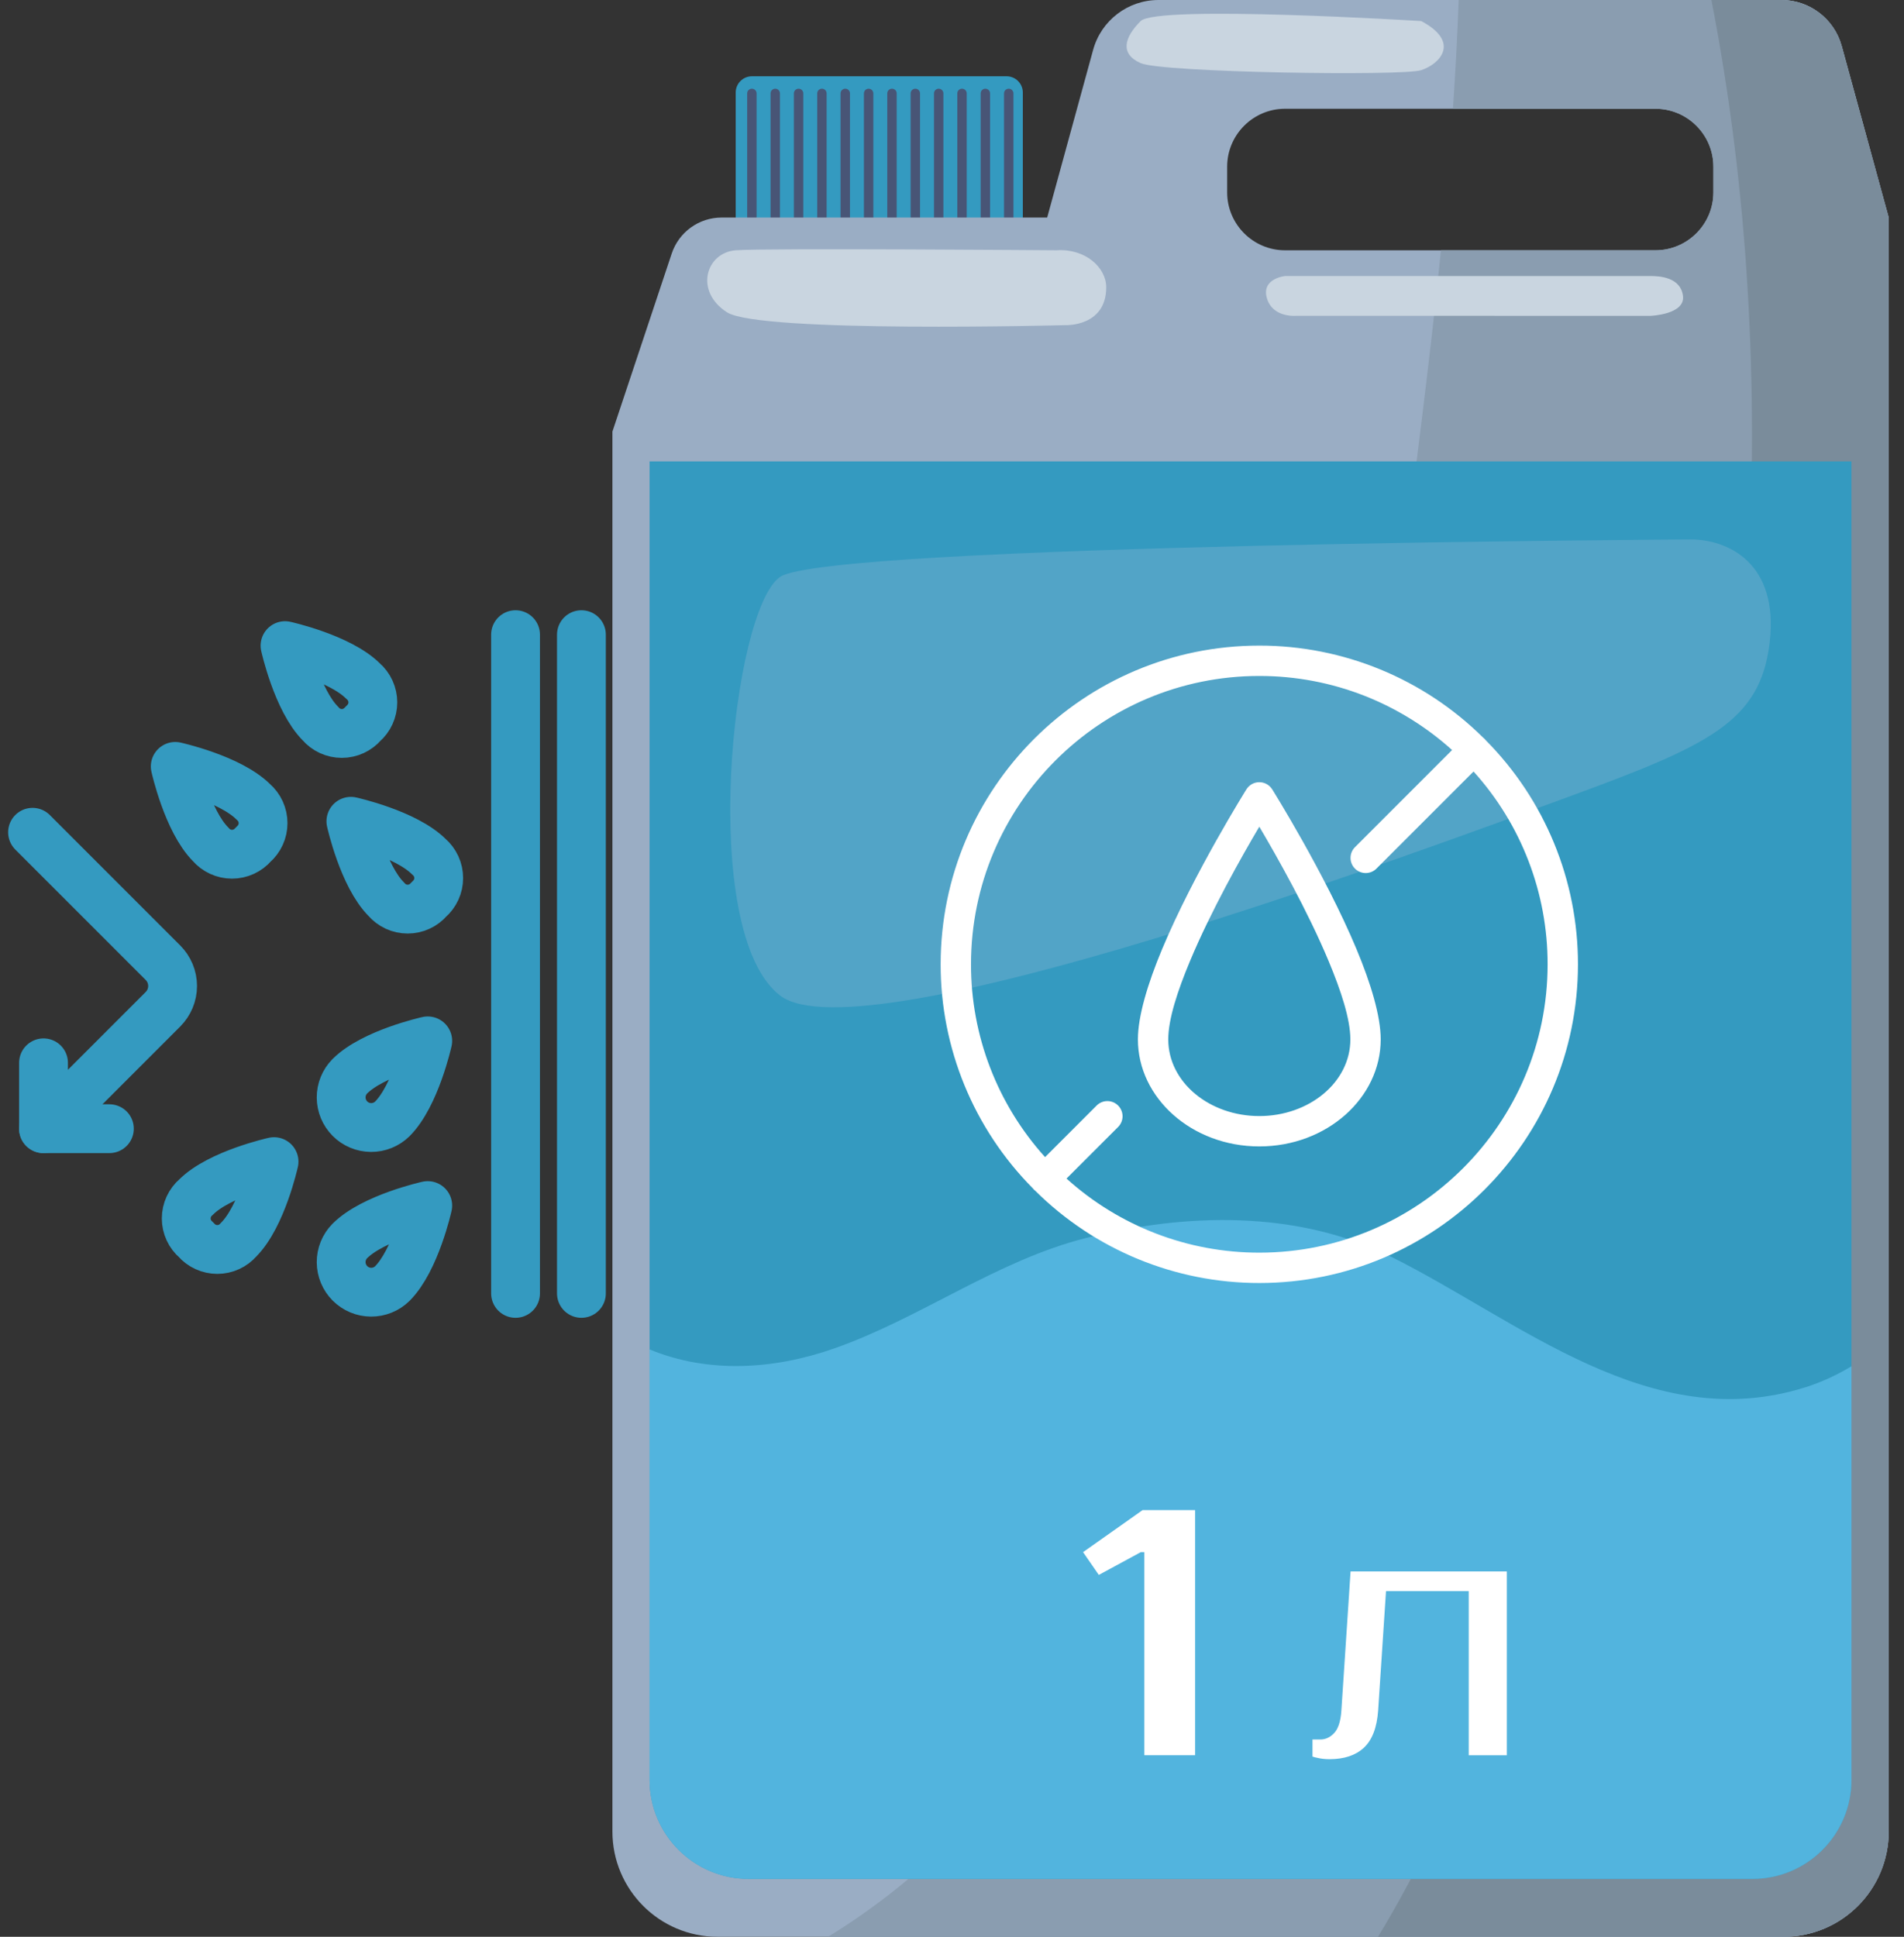 <svg width="117" height="119" viewBox="0 0 117 119" fill="none" xmlns="http://www.w3.org/2000/svg">
<rect x="0" y="0" width="117" height="119" fill="#333333" stroke="none"/>
<path d="M35.728 38.995V79.468M31.68 38.995V79.468M2 51.137L10.013 59.15C10.392 59.529 10.606 60.044 10.606 60.58C10.606 61.117 10.392 61.632 10.013 62.011L2.675 69.35M17.515 39.669C17.515 39.669 18.257 43.024 19.695 44.462C19.857 44.651 20.057 44.803 20.283 44.907C20.509 45.011 20.755 45.065 21.003 45.065C21.252 45.065 21.498 45.011 21.724 44.907C21.949 44.803 22.15 44.651 22.312 44.462C22.5 44.301 22.651 44.1 22.754 43.874C22.857 43.649 22.911 43.403 22.911 43.155C22.911 42.907 22.857 42.662 22.754 42.436C22.651 42.211 22.5 42.01 22.312 41.848C20.873 40.411 17.515 39.669 17.515 39.669ZM10.769 47.089C10.769 47.089 11.511 50.444 12.949 51.883C13.111 52.072 13.312 52.223 13.537 52.327C13.763 52.431 14.009 52.485 14.258 52.485C14.506 52.485 14.752 52.431 14.978 52.327C15.204 52.223 15.404 52.072 15.566 51.883C15.754 51.721 15.905 51.52 16.008 51.294C16.112 51.069 16.165 50.824 16.165 50.575C16.165 50.327 16.112 50.082 16.008 49.856C15.905 49.631 15.754 49.43 15.566 49.268C14.127 47.831 10.769 47.089 10.769 47.089ZM21.562 50.462C21.562 50.462 22.304 53.817 23.742 55.255C23.904 55.444 24.105 55.596 24.33 55.7C24.556 55.804 24.802 55.858 25.051 55.858C25.299 55.858 25.545 55.804 25.771 55.7C25.997 55.596 26.197 55.444 26.359 55.255C26.547 55.093 26.698 54.893 26.801 54.667C26.905 54.442 26.958 54.196 26.958 53.948C26.958 53.7 26.905 53.455 26.801 53.229C26.698 53.004 26.547 52.803 26.359 52.641C24.92 51.204 21.562 50.462 21.562 50.462ZM26.284 63.953C26.284 63.953 22.928 64.695 21.491 66.133C21.151 66.481 20.961 66.95 20.964 67.436C20.967 67.923 21.161 68.389 21.505 68.734C21.849 69.078 22.315 69.273 22.802 69.276C23.288 69.279 23.757 69.09 24.105 68.75C25.542 67.311 26.284 63.953 26.284 63.953ZM26.284 74.072C26.284 74.072 22.928 74.814 21.491 76.252C21.151 76.6 20.961 77.068 20.964 77.555C20.967 78.041 21.161 78.508 21.505 78.852C21.849 79.196 22.315 79.391 22.802 79.394C23.288 79.397 23.757 79.208 24.105 78.868C25.542 77.43 26.284 74.072 26.284 74.072ZM16.84 71.373C16.84 71.373 13.484 72.115 12.047 73.553C11.858 73.715 11.706 73.916 11.602 74.142C11.498 74.367 11.444 74.613 11.444 74.862C11.444 75.111 11.498 75.356 11.602 75.582C11.706 75.808 11.858 76.008 12.047 76.17C12.209 76.358 12.409 76.509 12.635 76.612C12.861 76.716 13.106 76.769 13.354 76.769C13.602 76.769 13.848 76.716 14.073 76.612C14.299 76.509 14.499 76.358 14.661 76.17C16.098 74.731 16.84 71.373 16.84 71.373Z" stroke="#349AC0" stroke-width="3" stroke-linecap="round" stroke-linejoin="round"/>
<path d="M2.674 65.302V69.349H6.721" stroke="#349AC0" stroke-width="3" stroke-linecap="round" stroke-linejoin="round"/>
<path d="M45.208 13.661H62.852V5.686C62.852 5.135 62.405 4.687 61.854 4.687H46.206C45.655 4.687 45.208 5.135 45.208 5.686V13.661Z" fill="#349AC0"/>
<path d="M46.203 13.66C46.044 13.66 45.914 13.53 45.914 13.37V5.738C45.914 5.579 46.044 5.449 46.203 5.449C46.362 5.449 46.492 5.579 46.492 5.738V13.37C46.492 13.53 46.362 13.66 46.203 13.66Z" fill="#485576"/>
<path d="M47.639 13.66C47.48 13.66 47.35 13.53 47.35 13.37V5.738C47.35 5.579 47.48 5.449 47.639 5.449C47.798 5.449 47.928 5.579 47.928 5.738V13.37C47.928 13.53 47.798 13.66 47.639 13.66Z" fill="#485576"/>
<path d="M49.073 13.66C48.914 13.66 48.784 13.53 48.784 13.37V5.738C48.784 5.579 48.914 5.449 49.073 5.449C49.233 5.449 49.362 5.579 49.362 5.738V13.37C49.362 13.53 49.233 13.66 49.073 13.66Z" fill="#485576"/>
<path d="M50.507 13.66C50.348 13.66 50.218 13.53 50.218 13.37V5.738C50.218 5.579 50.348 5.449 50.507 5.449C50.666 5.449 50.796 5.579 50.796 5.738V13.37C50.796 13.53 50.666 13.66 50.507 13.66Z" fill="#485576"/>
<path d="M51.941 13.66C51.782 13.66 51.652 13.53 51.652 13.37V5.738C51.652 5.579 51.782 5.449 51.941 5.449C52.101 5.449 52.231 5.579 52.231 5.738V13.37C52.231 13.53 52.101 13.66 51.941 13.66Z" fill="#485576"/>
<path d="M53.377 13.66C53.218 13.66 53.088 13.53 53.088 13.37V5.738C53.088 5.579 53.218 5.449 53.377 5.449C53.536 5.449 53.666 5.579 53.666 5.738V13.37C53.666 13.53 53.536 13.66 53.377 13.66Z" fill="#485576"/>
<path d="M54.812 13.66C54.652 13.66 54.523 13.53 54.523 13.37V5.738C54.523 5.579 54.652 5.449 54.812 5.449C54.971 5.449 55.101 5.579 55.101 5.738V13.37C55.101 13.53 54.971 13.66 54.812 13.66Z" fill="#485576"/>
<path d="M56.247 13.66C56.088 13.66 55.958 13.53 55.958 13.37V5.738C55.958 5.579 56.088 5.449 56.247 5.449C56.406 5.449 56.536 5.579 56.536 5.738V13.37C56.536 13.53 56.406 13.66 56.247 13.66Z" fill="#485576"/>
<path d="M57.682 13.66C57.523 13.66 57.393 13.53 57.393 13.37V5.738C57.393 5.579 57.523 5.449 57.682 5.449C57.841 5.449 57.971 5.579 57.971 5.738V13.37C57.971 13.53 57.841 13.66 57.682 13.66Z" fill="#485576"/>
<path d="M59.115 13.66C58.956 13.66 58.826 13.53 58.826 13.37V5.738C58.826 5.579 58.956 5.449 59.115 5.449C59.275 5.449 59.404 5.579 59.404 5.738V13.37C59.404 13.53 59.275 13.66 59.115 13.66Z" fill="#485576"/>
<path d="M60.55 13.66C60.391 13.66 60.261 13.53 60.261 13.37V5.738C60.261 5.579 60.391 5.449 60.55 5.449C60.709 5.449 60.839 5.579 60.839 5.738V13.37C60.839 13.53 60.709 13.66 60.55 13.66Z" fill="#485576"/>
<path d="M61.986 13.66C61.827 13.66 61.697 13.53 61.697 13.37V5.738C61.697 5.579 61.827 5.449 61.986 5.449C62.146 5.449 62.276 5.579 62.276 5.738V13.37C62.276 13.53 62.146 13.66 61.986 13.66Z" fill="#485576"/>
<path d="M105.286 11.825C105.286 13.779 103.688 15.378 101.735 15.378H78.96C77.007 15.378 75.409 13.779 75.409 11.825V10.236C75.409 8.282 77.006 6.683 78.96 6.683H101.735C103.688 6.683 105.286 8.282 105.286 10.236V11.825ZM113.171 2.827C112.713 1.158 111.196 0 109.466 0H71.187C69.312 0 67.668 1.254 67.172 3.064L64.349 13.366H44.346C42.953 13.366 41.716 14.258 41.276 15.581L37.633 26.516V112.532C37.633 116.104 40.527 118.999 44.096 118.999H109.596C113.166 118.999 116.06 116.104 116.06 112.532V13.366L113.172 2.828L113.171 2.827Z" fill="#9AADC4"/>
<path d="M113.172 2.828C112.714 1.159 111.197 0.001 109.466 0.001H89.636C89.554 2.229 89.435 4.457 89.282 6.684H101.735C103.688 6.684 105.287 8.282 105.287 10.236V11.825C105.287 13.779 103.688 15.378 101.735 15.378H88.546C88.183 18.987 87.764 22.587 87.319 26.168C84.752 46.784 82.211 67.766 74.589 87.245C69.633 99.91 62.035 112.173 50.884 119H109.596C113.166 119 116.06 116.104 116.06 112.532V13.367L113.172 2.828Z" fill="#8A9DB0"/>
<path d="M113.169 2.828C112.711 1.159 111.195 0.001 109.464 0.001H105.166C107.45 11.749 108.069 23.781 107.41 35.728C106.082 59.789 100.135 83.618 91.084 105.902C89.253 110.411 87.195 114.855 84.679 119H109.593C113.164 119 116.057 116.105 116.057 112.533V13.367L113.169 2.828Z" fill="#7A8C9B"/>
<path d="M107.685 115.443H46.003C42.642 115.443 39.916 112.715 39.916 109.352V28.349H113.772V109.352C113.772 112.715 111.047 115.443 107.685 115.443Z" fill="#349AC0"/>
<path d="M110.916 85.245C101.399 88.232 93.383 81.15 85.481 77.216C79.705 74.34 72.862 74.518 66.734 76.065C61.235 77.453 56.601 80.973 51.27 82.848C47.531 84.163 43.502 84.395 39.916 82.912V109.353C39.916 112.716 42.642 115.443 46.003 115.443H107.685C111.047 115.443 113.773 112.716 113.773 109.353V83.946C112.896 84.473 111.951 84.92 110.916 85.245Z" fill="#52B4DE"/>
<path d="M87.33 1.294C87.33 1.294 71.099 0.287 70.094 1.294C69.088 2.299 68.801 3.306 70.094 3.88C71.387 4.455 86.181 4.687 87.33 4.311C88.48 3.936 89.772 2.587 87.33 1.293V1.294Z" fill="#C9D5E0"/>
<path d="M64.922 15.378C64.922 15.378 47.041 15.235 45.209 15.378C43.376 15.522 42.658 17.893 44.669 19.186C46.68 20.48 65.496 19.977 65.496 19.977C65.496 19.977 67.979 20.073 67.978 17.65C67.978 16.455 66.717 15.26 64.921 15.378L64.922 15.378Z" fill="#C9D5E0"/>
<path d="M101.408 16.959H78.974C78.974 16.959 77.492 17.103 77.851 18.324C78.21 19.546 79.646 19.402 79.646 19.402L101.408 19.407C101.408 19.407 103.562 19.335 103.419 18.183C103.275 17.03 101.982 16.959 101.408 16.959Z" fill="#C9D5E0"/>
<path d="M103.864 33.145C103.864 33.145 50.909 33.432 47.94 35.444C44.972 37.456 42.865 57.29 47.94 61.17C53.015 65.05 87.776 52.116 96.394 48.954C105.012 45.792 108.172 44.356 108.747 39.469C109.322 34.582 106.159 33.129 103.864 33.146V33.145Z" fill="#52A4C7"/>
<path d="M80.652 106.877H81.136C81.459 106.877 81.744 106.742 81.992 106.473C82.239 106.205 82.384 105.747 82.427 105.102L82.992 96.55H92.593V107.845H90.253V97.76H85.17L84.686 105.102C84.611 106.156 84.315 106.92 83.799 107.393C83.293 107.856 82.594 108.087 81.701 108.087C81.421 108.087 81.174 108.06 80.959 108.006C80.841 107.985 80.738 107.958 80.652 107.926V106.877Z" fill="white"/>
<path d="M73.438 92.784V107.844H70.319V95.366H70.103L67.522 96.765L66.554 95.366L70.211 92.784H73.438Z" fill="white"/>
<path fill-rule="evenodd" clip-rule="evenodd" d="M77.384 39.667C66.577 39.667 57.803 48.441 57.803 59.248C57.798 64.403 59.833 69.35 63.463 73.009C63.486 73.039 63.51 73.067 63.537 73.095C63.565 73.122 63.593 73.146 63.623 73.17C67.283 76.8 72.23 78.834 77.384 78.83C88.191 78.83 96.965 70.055 96.965 59.248C96.97 54.094 94.935 49.147 91.305 45.487C91.282 45.458 91.257 45.429 91.231 45.402C91.203 45.375 91.175 45.35 91.145 45.327C87.485 41.697 82.538 39.663 77.384 39.667ZM77.384 41.532C81.938 41.532 86.091 43.255 89.231 46.083L83.252 52.062C83.082 52.238 82.988 52.474 82.99 52.718C82.992 52.962 83.09 53.196 83.263 53.369C83.436 53.542 83.67 53.64 83.914 53.642C84.159 53.644 84.394 53.55 84.57 53.381L90.549 47.402C93.483 50.65 95.105 54.872 95.1 59.248C95.1 69.026 87.162 76.965 77.384 76.965C73.007 76.97 68.785 75.347 65.537 72.413L68.719 69.232C68.889 69.056 68.983 68.821 68.981 68.576C68.978 68.332 68.88 68.098 68.707 67.925C68.535 67.752 68.301 67.654 68.056 67.652C67.812 67.65 67.576 67.744 67.4 67.914L64.219 71.095C61.285 67.847 59.663 63.625 59.668 59.248C59.668 49.471 67.606 41.532 77.384 41.532ZM77.384 48.059C77.063 48.059 76.764 48.224 76.593 48.496C76.593 48.496 73.353 53.67 71.407 58.325C70.529 60.427 69.924 62.434 69.924 63.863C69.924 67.452 73.232 70.438 77.384 70.438C81.536 70.438 84.844 67.452 84.844 63.863C84.844 62.434 84.239 60.427 83.361 58.325C81.415 53.67 78.175 48.496 78.175 48.496C78.091 48.363 77.974 48.252 77.836 48.176C77.698 48.099 77.542 48.059 77.384 48.059ZM77.384 50.793C78.442 52.582 80.339 55.931 81.64 59.042C82.406 60.877 82.979 62.616 82.979 63.863C82.979 66.503 80.438 68.573 77.384 68.573C74.33 68.573 71.789 66.503 71.789 63.863C71.789 62.616 72.362 60.877 73.128 59.042C74.429 55.931 76.325 52.582 77.384 50.793Z" fill="white"/>
</svg>
